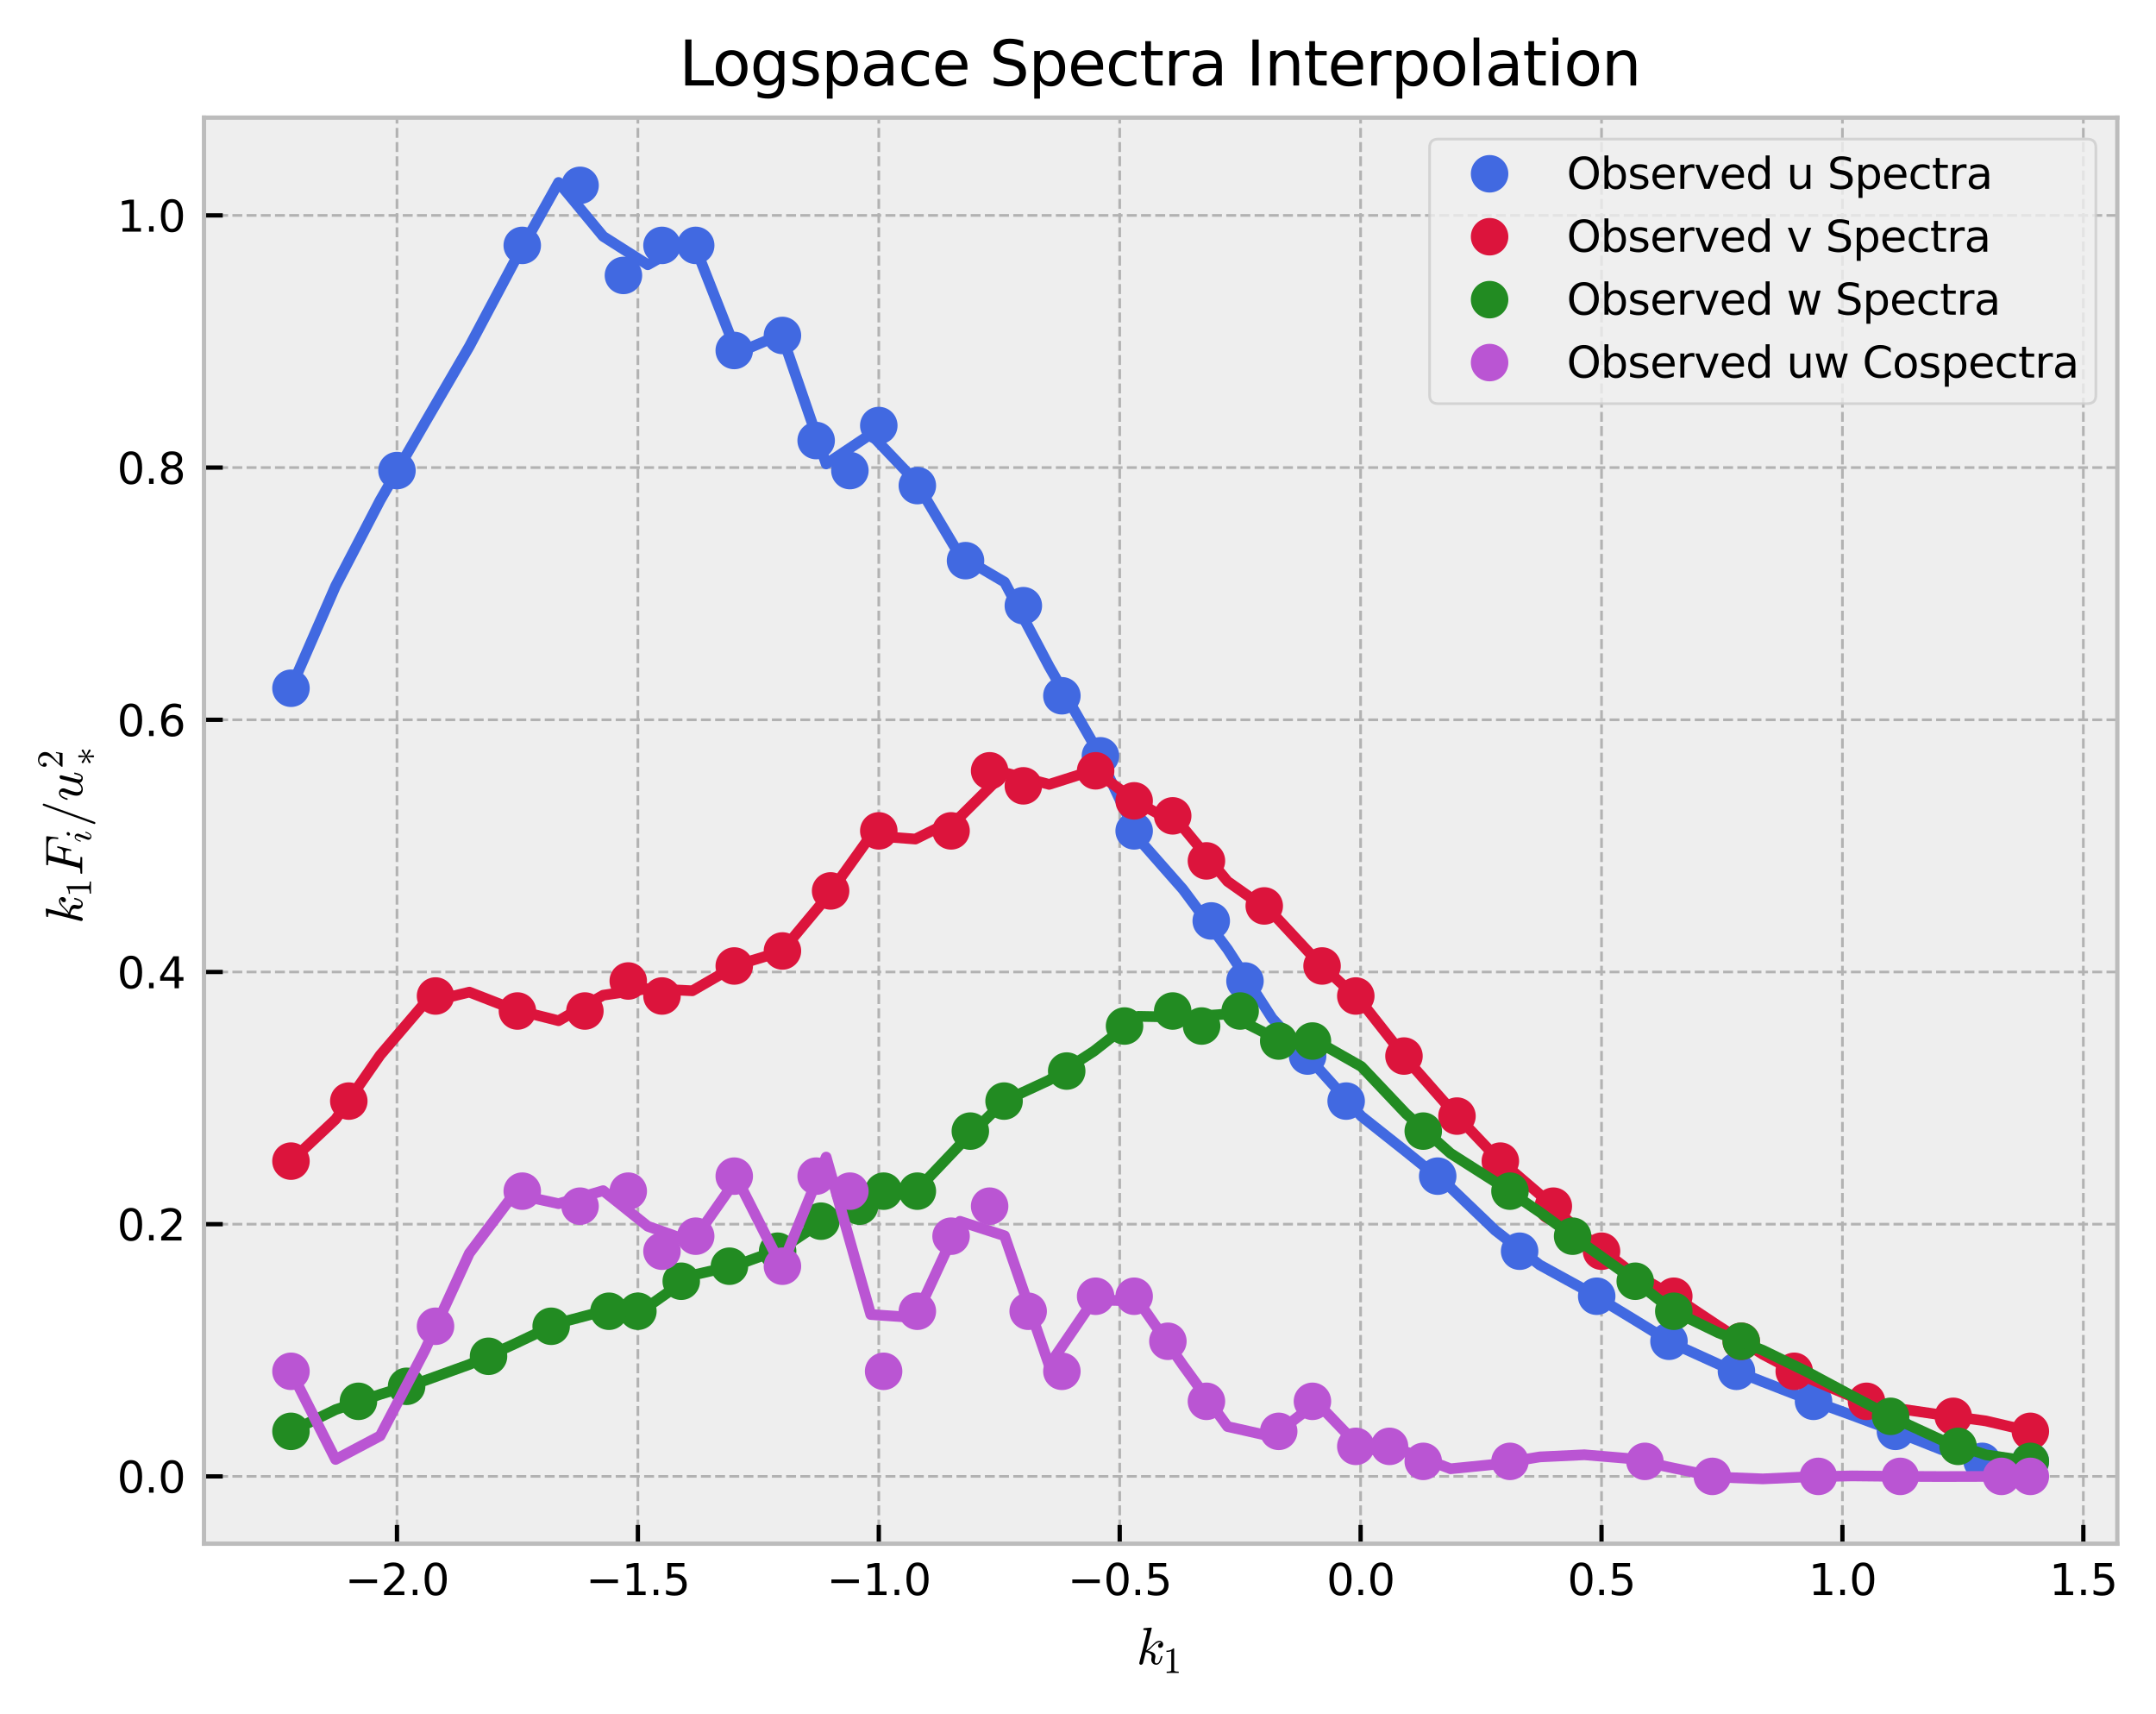 <?xml version="1.0" encoding="utf-8" standalone="no"?>
<!DOCTYPE svg PUBLIC "-//W3C//DTD SVG 1.1//EN"
  "http://www.w3.org/Graphics/SVG/1.1/DTD/svg11.dtd">
<svg xmlns:xlink="http://www.w3.org/1999/xlink" width="402.42pt" height="319.799pt" viewBox="0 0 402.42 319.799" xmlns="http://www.w3.org/2000/svg" version="1.1">
 <defs>
  <style type="text/css">*{stroke-linejoin: round; stroke-linecap: butt}</style>
 </defs>
 <g id="figure_1">
  <g id="patch_1">
   <path d="M 0 319.799 
L 402.42 319.799 
L 402.42 0 
L 0 0 
z
" style="fill: #ffffff"/>
  </g>
  <g id="axes_1">
   <g id="patch_2">
    <path d="M 38.078 288.065 
L 395.199 288.065 
L 395.199 21.953 
L 38.078 21.953 
z
" style="fill: #eeeeee"/>
   </g>
   <g id="matplotlib.axis_1">
    <g id="xtick_1">
     <g id="line2d_1">
      <path d="M 74.096 288.065 
L 74.096 21.953 
" clip-path="url(#pfeafda64ed)" style="fill: none; stroke-dasharray: 1.85,0.8; stroke-dashoffset: 0; stroke: #b2b2b2; stroke-width: 0.5"/>
     </g>
     <g id="line2d_2">
      <defs>
       <path id="m5d3fc6449f" d="M 0 0 
L 0 -3.5 
" style="stroke: #000000; stroke-width: 0.8"/>
      </defs>
      <g>
       <use xlink:href="#m5d3fc6449f" x="74.096" y="288.065" style="stroke: #000000; stroke-width: 0.8"/>
      </g>
     </g>
     <g id="text_1">
      <!-- −2.0 -->
      <g transform="translate(64.383 297.644) scale(0.08 -0.08)">
       <defs>
        <path id="DejaVuSans-2212" d="M 678 2272 
L 4684 2272 
L 4684 1741 
L 678 1741 
L 678 2272 
z
" transform="scale(0.016)"/>
        <path id="DejaVuSans-32" d="M 1228 531 
L 3431 531 
L 3431 0 
L 469 0 
L 469 531 
Q 828 903 1448 1529 
Q 2069 2156 2228 2338 
Q 2531 2678 2651 2914 
Q 2772 3150 2772 3378 
Q 2772 3750 2511 3984 
Q 2250 4219 1831 4219 
Q 1534 4219 1204 4116 
Q 875 4013 500 3803 
L 500 4441 
Q 881 4594 1212 4672 
Q 1544 4750 1819 4750 
Q 2544 4750 2975 4387 
Q 3406 4025 3406 3419 
Q 3406 3131 3298 2873 
Q 3191 2616 2906 2266 
Q 2828 2175 2409 1742 
Q 1991 1309 1228 531 
z
" transform="scale(0.016)"/>
        <path id="DejaVuSans-2e" d="M 684 794 
L 1344 794 
L 1344 0 
L 684 0 
L 684 794 
z
" transform="scale(0.016)"/>
        <path id="DejaVuSans-30" d="M 2034 4250 
Q 1547 4250 1301 3770 
Q 1056 3291 1056 2328 
Q 1056 1369 1301 889 
Q 1547 409 2034 409 
Q 2525 409 2770 889 
Q 3016 1369 3016 2328 
Q 3016 3291 2770 3770 
Q 2525 4250 2034 4250 
z
M 2034 4750 
Q 2819 4750 3233 4129 
Q 3647 3509 3647 2328 
Q 3647 1150 3233 529 
Q 2819 -91 2034 -91 
Q 1250 -91 836 529 
Q 422 1150 422 2328 
Q 422 3509 836 4129 
Q 1250 4750 2034 4750 
z
" transform="scale(0.016)"/>
       </defs>
       <use xlink:href="#DejaVuSans-2212"/>
       <use xlink:href="#DejaVuSans-32" x="83.789"/>
       <use xlink:href="#DejaVuSans-2e" x="147.412"/>
       <use xlink:href="#DejaVuSans-30" x="179.199"/>
      </g>
     </g>
    </g>
    <g id="xtick_2">
     <g id="line2d_3">
      <path d="M 119.062 288.065 
L 119.062 21.953 
" clip-path="url(#pfeafda64ed)" style="fill: none; stroke-dasharray: 1.85,0.8; stroke-dashoffset: 0; stroke: #b2b2b2; stroke-width: 0.5"/>
     </g>
     <g id="line2d_4">
      <g>
       <use xlink:href="#m5d3fc6449f" x="119.062" y="288.065" style="stroke: #000000; stroke-width: 0.8"/>
      </g>
     </g>
     <g id="text_2">
      <!-- −1.5 -->
      <g transform="translate(109.349 297.644) scale(0.08 -0.08)">
       <defs>
        <path id="DejaVuSans-31" d="M 794 531 
L 1825 531 
L 1825 4091 
L 703 3866 
L 703 4441 
L 1819 4666 
L 2450 4666 
L 2450 531 
L 3481 531 
L 3481 0 
L 794 0 
L 794 531 
z
" transform="scale(0.016)"/>
        <path id="DejaVuSans-35" d="M 691 4666 
L 3169 4666 
L 3169 4134 
L 1269 4134 
L 1269 2991 
Q 1406 3038 1543 3061 
Q 1681 3084 1819 3084 
Q 2600 3084 3056 2656 
Q 3513 2228 3513 1497 
Q 3513 744 3044 326 
Q 2575 -91 1722 -91 
Q 1428 -91 1123 -41 
Q 819 9 494 109 
L 494 744 
Q 775 591 1075 516 
Q 1375 441 1709 441 
Q 2250 441 2565 725 
Q 2881 1009 2881 1497 
Q 2881 1984 2565 2268 
Q 2250 2553 1709 2553 
Q 1456 2553 1204 2497 
Q 953 2441 691 2322 
L 691 4666 
z
" transform="scale(0.016)"/>
       </defs>
       <use xlink:href="#DejaVuSans-2212"/>
       <use xlink:href="#DejaVuSans-31" x="83.789"/>
       <use xlink:href="#DejaVuSans-2e" x="147.412"/>
       <use xlink:href="#DejaVuSans-35" x="179.199"/>
      </g>
     </g>
    </g>
    <g id="xtick_3">
     <g id="line2d_5">
      <path d="M 164.028 288.065 
L 164.028 21.953 
" clip-path="url(#pfeafda64ed)" style="fill: none; stroke-dasharray: 1.85,0.8; stroke-dashoffset: 0; stroke: #b2b2b2; stroke-width: 0.5"/>
     </g>
     <g id="line2d_6">
      <g>
       <use xlink:href="#m5d3fc6449f" x="164.028" y="288.065" style="stroke: #000000; stroke-width: 0.8"/>
      </g>
     </g>
     <g id="text_3">
      <!-- −1.0 -->
      <g transform="translate(154.315 297.644) scale(0.08 -0.08)">
       <use xlink:href="#DejaVuSans-2212"/>
       <use xlink:href="#DejaVuSans-31" x="83.789"/>
       <use xlink:href="#DejaVuSans-2e" x="147.412"/>
       <use xlink:href="#DejaVuSans-30" x="179.199"/>
      </g>
     </g>
    </g>
    <g id="xtick_4">
     <g id="line2d_7">
      <path d="M 208.994 288.065 
L 208.994 21.953 
" clip-path="url(#pfeafda64ed)" style="fill: none; stroke-dasharray: 1.85,0.8; stroke-dashoffset: 0; stroke: #b2b2b2; stroke-width: 0.5"/>
     </g>
     <g id="line2d_8">
      <g>
       <use xlink:href="#m5d3fc6449f" x="208.994" y="288.065" style="stroke: #000000; stroke-width: 0.8"/>
      </g>
     </g>
     <g id="text_4">
      <!-- −0.5 -->
      <g transform="translate(199.281 297.644) scale(0.08 -0.08)">
       <use xlink:href="#DejaVuSans-2212"/>
       <use xlink:href="#DejaVuSans-30" x="83.789"/>
       <use xlink:href="#DejaVuSans-2e" x="147.412"/>
       <use xlink:href="#DejaVuSans-35" x="179.199"/>
      </g>
     </g>
    </g>
    <g id="xtick_5">
     <g id="line2d_9">
      <path d="M 253.96 288.065 
L 253.96 21.953 
" clip-path="url(#pfeafda64ed)" style="fill: none; stroke-dasharray: 1.85,0.8; stroke-dashoffset: 0; stroke: #b2b2b2; stroke-width: 0.5"/>
     </g>
     <g id="line2d_10">
      <g>
       <use xlink:href="#m5d3fc6449f" x="253.96" y="288.065" style="stroke: #000000; stroke-width: 0.8"/>
      </g>
     </g>
     <g id="text_5">
      <!-- 0.0 -->
      <g transform="translate(247.599 297.644) scale(0.08 -0.08)">
       <use xlink:href="#DejaVuSans-30"/>
       <use xlink:href="#DejaVuSans-2e" x="63.623"/>
       <use xlink:href="#DejaVuSans-30" x="95.41"/>
      </g>
     </g>
    </g>
    <g id="xtick_6">
     <g id="line2d_11">
      <path d="M 298.926 288.065 
L 298.926 21.953 
" clip-path="url(#pfeafda64ed)" style="fill: none; stroke-dasharray: 1.85,0.8; stroke-dashoffset: 0; stroke: #b2b2b2; stroke-width: 0.5"/>
     </g>
     <g id="line2d_12">
      <g>
       <use xlink:href="#m5d3fc6449f" x="298.926" y="288.065" style="stroke: #000000; stroke-width: 0.8"/>
      </g>
     </g>
     <g id="text_6">
      <!-- 0.5 -->
      <g transform="translate(292.565 297.644) scale(0.08 -0.08)">
       <use xlink:href="#DejaVuSans-30"/>
       <use xlink:href="#DejaVuSans-2e" x="63.623"/>
       <use xlink:href="#DejaVuSans-35" x="95.41"/>
      </g>
     </g>
    </g>
    <g id="xtick_7">
     <g id="line2d_13">
      <path d="M 343.892 288.065 
L 343.892 21.953 
" clip-path="url(#pfeafda64ed)" style="fill: none; stroke-dasharray: 1.85,0.8; stroke-dashoffset: 0; stroke: #b2b2b2; stroke-width: 0.5"/>
     </g>
     <g id="line2d_14">
      <g>
       <use xlink:href="#m5d3fc6449f" x="343.892" y="288.065" style="stroke: #000000; stroke-width: 0.8"/>
      </g>
     </g>
     <g id="text_7">
      <!-- 1.0 -->
      <g transform="translate(337.531 297.644) scale(0.08 -0.08)">
       <use xlink:href="#DejaVuSans-31"/>
       <use xlink:href="#DejaVuSans-2e" x="63.623"/>
       <use xlink:href="#DejaVuSans-30" x="95.41"/>
      </g>
     </g>
    </g>
    <g id="xtick_8">
     <g id="line2d_15">
      <path d="M 388.858 288.065 
L 388.858 21.953 
" clip-path="url(#pfeafda64ed)" style="fill: none; stroke-dasharray: 1.85,0.8; stroke-dashoffset: 0; stroke: #b2b2b2; stroke-width: 0.5"/>
     </g>
     <g id="line2d_16">
      <g>
       <use xlink:href="#m5d3fc6449f" x="388.858" y="288.065" style="stroke: #000000; stroke-width: 0.8"/>
      </g>
     </g>
     <g id="text_8">
      <!-- 1.5 -->
      <g transform="translate(382.497 297.644) scale(0.08 -0.08)">
       <use xlink:href="#DejaVuSans-31"/>
       <use xlink:href="#DejaVuSans-2e" x="63.623"/>
       <use xlink:href="#DejaVuSans-35" x="95.41"/>
      </g>
     </g>
    </g>
    <g id="text_9">
     <!-- $k_1$ -->
     <g transform="translate(212.126 310.602) scale(0.096 -0.096)">
      <defs>
       <path id="Cmmi10-6b" d="M 341 116 
Q 341 153 347 172 
L 1275 3872 
Q 1300 3981 1306 4044 
Q 1306 4147 891 4147 
Q 825 4147 825 4231 
Q 828 4247 839 4287 
Q 850 4328 867 4350 
Q 884 4372 916 4372 
L 1778 4441 
L 1797 4441 
Q 1797 4434 1819 4423 
Q 1841 4413 1844 4409 
Q 1856 4378 1856 4359 
L 1184 1684 
Q 1416 1781 1767 2145 
Q 2119 2509 2317 2668 
Q 2516 2828 2816 2828 
Q 2994 2828 3119 2706 
Q 3244 2584 3244 2406 
Q 3244 2294 3197 2198 
Q 3150 2103 3065 2043 
Q 2981 1984 2869 1984 
Q 2766 1984 2695 2048 
Q 2625 2113 2625 2216 
Q 2625 2369 2733 2473 
Q 2841 2578 2994 2578 
Q 2931 2663 2803 2663 
Q 2613 2663 2436 2553 
Q 2259 2444 2054 2239 
Q 1850 2034 1681 1864 
Q 1513 1694 1369 1606 
Q 1747 1563 2025 1408 
Q 2303 1253 2303 934 
Q 2303 869 2278 769 
Q 2222 528 2222 384 
Q 2222 97 2419 97 
Q 2650 97 2770 350 
Q 2891 603 2969 941 
Q 2981 978 3022 978 
L 3097 978 
Q 3122 978 3139 962 
Q 3156 947 3156 922 
Q 3156 916 3150 903 
Q 2909 -72 2406 -72 
Q 2225 -72 2086 12 
Q 1947 97 1872 242 
Q 1797 388 1797 569 
Q 1797 672 1825 781 
Q 1844 856 1844 922 
Q 1844 1169 1625 1297 
Q 1406 1425 1125 1453 
L 800 147 
Q 775 50 703 -11 
Q 631 -72 538 -72 
Q 456 -72 398 -17 
Q 341 38 341 116 
z
" transform="scale(0.016)"/>
       <path id="Cmr10-31" d="M 594 0 
L 594 225 
Q 1394 225 1394 428 
L 1394 3788 
Q 1063 3628 556 3628 
L 556 3853 
Q 1341 3853 1741 4263 
L 1831 4263 
Q 1853 4263 1873 4245 
Q 1894 4228 1894 4206 
L 1894 428 
Q 1894 225 2694 225 
L 2694 0 
L 594 0 
z
" transform="scale(0.016)"/>
      </defs>
      <use xlink:href="#Cmmi10-6b" transform="translate(0 0.609)"/>
      <use xlink:href="#Cmr10-31" transform="translate(52.002 -16.397) scale(0.7)"/>
     </g>
    </g>
   </g>
   <g id="matplotlib.axis_2">
    <g id="ytick_1">
     <g id="line2d_17">
      <path d="M 38.078 275.503 
L 395.199 275.503 
" clip-path="url(#pfeafda64ed)" style="fill: none; stroke-dasharray: 1.85,0.8; stroke-dashoffset: 0; stroke: #b2b2b2; stroke-width: 0.5"/>
     </g>
     <g id="line2d_18">
      <defs>
       <path id="me7b95cd64d" d="M 0 0 
L 3.5 0 
" style="stroke: #000000; stroke-width: 0.8"/>
      </defs>
      <g>
       <use xlink:href="#me7b95cd64d" x="38.078" y="275.503" style="stroke: #000000; stroke-width: 0.8"/>
      </g>
     </g>
     <g id="text_10">
      <!-- 0.0 -->
      <g transform="translate(21.856 278.542) scale(0.08 -0.08)">
       <use xlink:href="#DejaVuSans-30"/>
       <use xlink:href="#DejaVuSans-2e" x="63.623"/>
       <use xlink:href="#DejaVuSans-30" x="95.41"/>
      </g>
     </g>
    </g>
    <g id="ytick_2">
     <g id="line2d_19">
      <path d="M 38.078 228.441 
L 395.199 228.441 
" clip-path="url(#pfeafda64ed)" style="fill: none; stroke-dasharray: 1.85,0.8; stroke-dashoffset: 0; stroke: #b2b2b2; stroke-width: 0.5"/>
     </g>
     <g id="line2d_20">
      <g>
       <use xlink:href="#me7b95cd64d" x="38.078" y="228.441" style="stroke: #000000; stroke-width: 0.8"/>
      </g>
     </g>
     <g id="text_11">
      <!-- 0.2 -->
      <g transform="translate(21.856 231.48) scale(0.08 -0.08)">
       <use xlink:href="#DejaVuSans-30"/>
       <use xlink:href="#DejaVuSans-2e" x="63.623"/>
       <use xlink:href="#DejaVuSans-32" x="95.41"/>
      </g>
     </g>
    </g>
    <g id="ytick_3">
     <g id="line2d_21">
      <path d="M 38.078 181.378 
L 395.199 181.378 
" clip-path="url(#pfeafda64ed)" style="fill: none; stroke-dasharray: 1.85,0.8; stroke-dashoffset: 0; stroke: #b2b2b2; stroke-width: 0.5"/>
     </g>
     <g id="line2d_22">
      <g>
       <use xlink:href="#me7b95cd64d" x="38.078" y="181.378" style="stroke: #000000; stroke-width: 0.8"/>
      </g>
     </g>
     <g id="text_12">
      <!-- 0.4 -->
      <g transform="translate(21.856 184.417) scale(0.08 -0.08)">
       <defs>
        <path id="DejaVuSans-34" d="M 2419 4116 
L 825 1625 
L 2419 1625 
L 2419 4116 
z
M 2253 4666 
L 3047 4666 
L 3047 1625 
L 3713 1625 
L 3713 1100 
L 3047 1100 
L 3047 0 
L 2419 0 
L 2419 1100 
L 313 1100 
L 313 1709 
L 2253 4666 
z
" transform="scale(0.016)"/>
       </defs>
       <use xlink:href="#DejaVuSans-30"/>
       <use xlink:href="#DejaVuSans-2e" x="63.623"/>
       <use xlink:href="#DejaVuSans-34" x="95.41"/>
      </g>
     </g>
    </g>
    <g id="ytick_4">
     <g id="line2d_23">
      <path d="M 38.078 134.316 
L 395.199 134.316 
" clip-path="url(#pfeafda64ed)" style="fill: none; stroke-dasharray: 1.85,0.8; stroke-dashoffset: 0; stroke: #b2b2b2; stroke-width: 0.5"/>
     </g>
     <g id="line2d_24">
      <g>
       <use xlink:href="#me7b95cd64d" x="38.078" y="134.316" style="stroke: #000000; stroke-width: 0.8"/>
      </g>
     </g>
     <g id="text_13">
      <!-- 0.6 -->
      <g transform="translate(21.856 137.355) scale(0.08 -0.08)">
       <defs>
        <path id="DejaVuSans-36" d="M 2113 2584 
Q 1688 2584 1439 2293 
Q 1191 2003 1191 1497 
Q 1191 994 1439 701 
Q 1688 409 2113 409 
Q 2538 409 2786 701 
Q 3034 994 3034 1497 
Q 3034 2003 2786 2293 
Q 2538 2584 2113 2584 
z
M 3366 4563 
L 3366 3988 
Q 3128 4100 2886 4159 
Q 2644 4219 2406 4219 
Q 1781 4219 1451 3797 
Q 1122 3375 1075 2522 
Q 1259 2794 1537 2939 
Q 1816 3084 2150 3084 
Q 2853 3084 3261 2657 
Q 3669 2231 3669 1497 
Q 3669 778 3244 343 
Q 2819 -91 2113 -91 
Q 1303 -91 875 529 
Q 447 1150 447 2328 
Q 447 3434 972 4092 
Q 1497 4750 2381 4750 
Q 2619 4750 2861 4703 
Q 3103 4656 3366 4563 
z
" transform="scale(0.016)"/>
       </defs>
       <use xlink:href="#DejaVuSans-30"/>
       <use xlink:href="#DejaVuSans-2e" x="63.623"/>
       <use xlink:href="#DejaVuSans-36" x="95.41"/>
      </g>
     </g>
    </g>
    <g id="ytick_5">
     <g id="line2d_25">
      <path d="M 38.078 87.253 
L 395.199 87.253 
" clip-path="url(#pfeafda64ed)" style="fill: none; stroke-dasharray: 1.85,0.8; stroke-dashoffset: 0; stroke: #b2b2b2; stroke-width: 0.5"/>
     </g>
     <g id="line2d_26">
      <g>
       <use xlink:href="#me7b95cd64d" x="38.078" y="87.253" style="stroke: #000000; stroke-width: 0.8"/>
      </g>
     </g>
     <g id="text_14">
      <!-- 0.8 -->
      <g transform="translate(21.856 90.293) scale(0.08 -0.08)">
       <defs>
        <path id="DejaVuSans-38" d="M 2034 2216 
Q 1584 2216 1326 1975 
Q 1069 1734 1069 1313 
Q 1069 891 1326 650 
Q 1584 409 2034 409 
Q 2484 409 2743 651 
Q 3003 894 3003 1313 
Q 3003 1734 2745 1975 
Q 2488 2216 2034 2216 
z
M 1403 2484 
Q 997 2584 770 2862 
Q 544 3141 544 3541 
Q 544 4100 942 4425 
Q 1341 4750 2034 4750 
Q 2731 4750 3128 4425 
Q 3525 4100 3525 3541 
Q 3525 3141 3298 2862 
Q 3072 2584 2669 2484 
Q 3125 2378 3379 2068 
Q 3634 1759 3634 1313 
Q 3634 634 3220 271 
Q 2806 -91 2034 -91 
Q 1263 -91 848 271 
Q 434 634 434 1313 
Q 434 1759 690 2068 
Q 947 2378 1403 2484 
z
M 1172 3481 
Q 1172 3119 1398 2916 
Q 1625 2713 2034 2713 
Q 2441 2713 2670 2916 
Q 2900 3119 2900 3481 
Q 2900 3844 2670 4047 
Q 2441 4250 2034 4250 
Q 1625 4250 1398 4047 
Q 1172 3844 1172 3481 
z
" transform="scale(0.016)"/>
       </defs>
       <use xlink:href="#DejaVuSans-30"/>
       <use xlink:href="#DejaVuSans-2e" x="63.623"/>
       <use xlink:href="#DejaVuSans-38" x="95.41"/>
      </g>
     </g>
    </g>
    <g id="ytick_6">
     <g id="line2d_27">
      <path d="M 38.078 40.191 
L 395.199 40.191 
" clip-path="url(#pfeafda64ed)" style="fill: none; stroke-dasharray: 1.85,0.8; stroke-dashoffset: 0; stroke: #b2b2b2; stroke-width: 0.5"/>
     </g>
     <g id="line2d_28">
      <g>
       <use xlink:href="#me7b95cd64d" x="38.078" y="40.191" style="stroke: #000000; stroke-width: 0.8"/>
      </g>
     </g>
     <g id="text_15">
      <!-- 1.0 -->
      <g transform="translate(21.856 43.23) scale(0.08 -0.08)">
       <use xlink:href="#DejaVuSans-31"/>
       <use xlink:href="#DejaVuSans-2e" x="63.623"/>
       <use xlink:href="#DejaVuSans-30" x="95.41"/>
      </g>
     </g>
    </g>
    <g id="text_16">
     <!-- $k_1 F_i /u_*^2$ -->
     <g transform="translate(15.36 172.385) rotate(-90) scale(0.096 -0.096)">
      <defs>
       <path id="Cmmi10-46" d="M 300 0 
Q 238 0 238 84 
Q 241 100 250 139 
Q 259 178 276 201 
Q 294 225 319 225 
Q 709 225 863 269 
Q 947 297 984 441 
L 1863 3956 
Q 1875 4019 1875 4044 
Q 1875 4113 1797 4122 
Q 1678 4147 1338 4147 
Q 1275 4147 1275 4231 
Q 1278 4247 1287 4286 
Q 1297 4325 1314 4348 
Q 1331 4372 1356 4372 
L 4738 4372 
Q 4800 4372 4800 4288 
L 4647 2963 
Q 4647 2944 4625 2925 
Q 4603 2906 4581 2906 
L 4525 2906 
Q 4459 2906 4459 2988 
Q 4500 3278 4500 3463 
Q 4500 3781 4362 3931 
Q 4225 4081 4015 4114 
Q 3806 4147 3438 4147 
L 2753 4147 
Q 2578 4147 2522 4117 
Q 2466 4088 2419 3928 
L 2009 2297 
L 2491 2297 
Q 2728 2297 2875 2322 
Q 3022 2347 3119 2419 
Q 3216 2491 3280 2627 
Q 3344 2763 3397 2988 
Q 3416 3047 3463 3047 
L 3519 3047 
Q 3584 3047 3584 2963 
L 3194 1381 
Q 3166 1325 3128 1325 
L 3072 1325 
Q 3009 1325 3009 1409 
Q 3025 1475 3034 1519 
Q 3044 1563 3058 1645 
Q 3072 1728 3072 1791 
Q 3072 1975 2909 2025 
Q 2747 2075 2484 2075 
L 1959 2075 
L 1544 416 
Q 1528 353 1528 353 
Q 1528 278 1575 269 
Q 1741 225 2228 225 
Q 2291 225 2291 141 
Q 2269 50 2256 25 
Q 2244 0 2181 0 
L 300 0 
z
" transform="scale(0.016)"/>
       <path id="Cmmi10-69" d="M 500 459 
Q 500 578 550 709 
L 1069 2088 
Q 1153 2322 1153 2472 
Q 1153 2663 1013 2663 
Q 759 2663 595 2402 
Q 431 2141 353 1819 
Q 341 1778 300 1778 
L 225 1778 
Q 172 1778 172 1838 
L 172 1856 
Q 275 2238 487 2533 
Q 700 2828 1025 2828 
Q 1253 2828 1411 2678 
Q 1569 2528 1569 2297 
Q 1569 2178 1516 2047 
L 997 672 
Q 909 459 909 288 
Q 909 97 1056 97 
Q 1306 97 1473 364 
Q 1641 631 1709 941 
Q 1722 978 1759 978 
L 1838 978 
Q 1863 978 1878 961 
Q 1894 944 1894 922 
Q 1894 916 1888 903 
Q 1800 541 1583 234 
Q 1366 -72 1044 -72 
Q 819 -72 659 83 
Q 500 238 500 459 
z
M 1222 3878 
Q 1222 4013 1334 4122 
Q 1447 4231 1581 4231 
Q 1691 4231 1761 4164 
Q 1831 4097 1831 3994 
Q 1831 3850 1717 3742 
Q 1603 3634 1466 3634 
Q 1363 3634 1292 3704 
Q 1222 3775 1222 3878 
z
" transform="scale(0.016)"/>
       <path id="Cmmi10-3d" d="M 359 -1472 
Q 359 -1453 366 -1447 
L 2591 4722 
Q 2603 4759 2634 4779 
Q 2666 4800 2706 4800 
Q 2763 4800 2798 4765 
Q 2834 4731 2834 4672 
L 2834 4647 
L 609 -1522 
Q 572 -1600 488 -1600 
Q 434 -1600 396 -1562 
Q 359 -1525 359 -1472 
z
" transform="scale(0.016)"/>
       <path id="Cmmi10-75" d="M 678 697 
Q 678 906 734 1126 
Q 791 1347 892 1617 
Q 994 1888 1069 2088 
Q 1153 2322 1153 2472 
Q 1153 2663 1013 2663 
Q 759 2663 595 2402 
Q 431 2141 353 1819 
Q 341 1778 300 1778 
L 225 1778 
Q 172 1778 172 1838 
L 172 1856 
Q 275 2238 487 2533 
Q 700 2828 1025 2828 
Q 1253 2828 1411 2678 
Q 1569 2528 1569 2297 
Q 1569 2178 1516 2047 
Q 1488 1969 1388 1706 
Q 1288 1444 1234 1272 
Q 1181 1100 1147 934 
Q 1113 769 1113 603 
Q 1113 391 1203 244 
Q 1294 97 1497 97 
Q 1906 97 2216 603 
Q 2222 628 2226 651 
Q 2231 675 2234 697 
L 2694 2553 
Q 2716 2638 2794 2698 
Q 2872 2759 2963 2759 
Q 3041 2759 3098 2709 
Q 3156 2659 3156 2578 
Q 3156 2541 3150 2528 
L 2688 684 
Q 2644 494 2644 372 
Q 2644 97 2828 97 
Q 3034 97 3136 351 
Q 3238 606 3309 941 
Q 3322 978 3359 978 
L 3438 978 
Q 3463 978 3478 956 
Q 3494 934 3494 916 
Q 3425 641 3361 444 
Q 3297 247 3159 87 
Q 3022 -72 2816 -72 
Q 2613 -72 2452 39 
Q 2291 150 2234 341 
Q 2088 153 1894 40 
Q 1700 -72 1484 -72 
Q 1116 -72 897 129 
Q 678 331 678 697 
z
" transform="scale(0.016)"/>
       <path id="Cmr10-32" d="M 319 0 
L 319 172 
Q 319 188 331 206 
L 1325 1306 
Q 1550 1550 1690 1715 
Q 1831 1881 1968 2097 
Q 2106 2313 2186 2536 
Q 2266 2759 2266 3009 
Q 2266 3272 2169 3511 
Q 2072 3750 1880 3894 
Q 1688 4038 1416 4038 
Q 1138 4038 916 3870 
Q 694 3703 603 3438 
Q 628 3444 672 3444 
Q 816 3444 917 3347 
Q 1019 3250 1019 3097 
Q 1019 2950 917 2848 
Q 816 2747 672 2747 
Q 522 2747 420 2851 
Q 319 2956 319 3097 
Q 319 3338 409 3548 
Q 500 3759 670 3923 
Q 841 4088 1055 4175 
Q 1269 4263 1509 4263 
Q 1875 4263 2190 4108 
Q 2506 3953 2690 3670 
Q 2875 3388 2875 3009 
Q 2875 2731 2753 2481 
Q 2631 2231 2440 2026 
Q 2250 1822 1953 1562 
Q 1656 1303 1563 1216 
L 838 519 
L 1453 519 
Q 1906 519 2211 526 
Q 2516 534 2534 550 
Q 2609 631 2688 1141 
L 2875 1141 
L 2694 0 
L 319 0 
z
" transform="scale(0.016)"/>
       <path id="Cmsy10-a4" d="M 603 813 
Q 531 813 473 873 
Q 416 934 416 1006 
Q 416 1116 506 1159 
L 1428 1600 
L 506 2034 
Q 416 2072 416 2188 
Q 416 2259 473 2320 
Q 531 2381 603 2381 
Q 650 2381 691 2350 
L 1509 1753 
L 1416 2797 
Q 1416 2875 1469 2925 
Q 1522 2975 1600 2975 
Q 1675 2975 1726 2928 
Q 1778 2881 1778 2809 
L 1778 2797 
L 1684 1753 
L 2503 2350 
Q 2544 2381 2591 2381 
Q 2669 2381 2723 2320 
Q 2778 2259 2778 2188 
Q 2778 2072 2688 2034 
L 1766 1600 
L 2688 1159 
Q 2778 1116 2778 1006 
Q 2778 934 2723 873 
Q 2669 813 2591 813 
Q 2544 813 2503 844 
L 1684 1441 
L 1778 403 
L 1778 384 
Q 1778 313 1723 266 
Q 1669 219 1600 219 
Q 1525 219 1470 270 
Q 1416 322 1416 397 
L 1509 1441 
L 691 844 
Q 650 813 603 813 
z
" transform="scale(0.016)"/>
      </defs>
      <use xlink:href="#Cmmi10-6b" transform="translate(0 0.109)"/>
      <use xlink:href="#Cmr10-31" transform="translate(52.002 -16.897) scale(0.7)"/>
      <use xlink:href="#Cmmi10-46" transform="translate(93.379 0.109)"/>
      <use xlink:href="#Cmmi10-69" transform="translate(157.686 -16.897) scale(0.7)"/>
      <use xlink:href="#Cmmi10-3d" transform="translate(188.16 0.109)"/>
      <use xlink:href="#Cmmi10-75" transform="translate(238.16 0.109)"/>
      <use xlink:href="#Cmr10-32" transform="translate(301.641 38.373) scale(0.7)"/>
      <use xlink:href="#Cmsy10-a4" transform="translate(307.629 -25.4) scale(0.7)"/>
     </g>
    </g>
   </g>
   <g id="line2d_29">
    <defs>
     <path id="m89873bfb94" d="M 0 3 
C 0.796 3 1.559 2.684 2.121 2.121 
C 2.684 1.559 3 0.796 3 0 
C 3 -0.796 2.684 -1.559 2.121 -2.121 
C 1.559 -2.684 0.796 -3 0 -3 
C -0.796 -3 -1.559 -2.684 -2.121 -2.121 
C -2.684 -1.559 -3 -0.796 -3 0 
C -3 0.796 -2.684 1.559 -2.121 2.121 
C -1.559 2.684 -0.796 3 0 3 
z
" style="stroke: #4169e1"/>
    </defs>
    <g clip-path="url(#pfeafda64ed)">
     <use xlink:href="#m89873bfb94" x="54.311" y="128.433" style="fill: #4169e1; stroke: #4169e1"/>
     <use xlink:href="#m89873bfb94" x="74.096" y="87.813" style="fill: #4169e1; stroke: #4169e1"/>
     <use xlink:href="#m89873bfb94" x="97.479" y="45.793" style="fill: #4169e1; stroke: #4169e1"/>
     <use xlink:href="#m89873bfb94" x="108.27" y="34.588" style="fill: #4169e1; stroke: #4169e1"/>
     <use xlink:href="#m89873bfb94" x="116.364" y="51.396" style="fill: #4169e1; stroke: #4169e1"/>
     <use xlink:href="#m89873bfb94" x="123.559" y="45.793" style="fill: #4169e1; stroke: #4169e1"/>
     <use xlink:href="#m89873bfb94" x="129.854" y="45.793" style="fill: #4169e1; stroke: #4169e1"/>
     <use xlink:href="#m89873bfb94" x="137.049" y="65.403" style="fill: #4169e1; stroke: #4169e1"/>
     <use xlink:href="#m89873bfb94" x="146.042" y="62.601" style="fill: #4169e1; stroke: #4169e1"/>
     <use xlink:href="#m89873bfb94" x="152.337" y="82.211" style="fill: #4169e1; stroke: #4169e1"/>
     <use xlink:href="#m89873bfb94" x="158.632" y="87.813" style="fill: #4169e1; stroke: #4169e1"/>
     <use xlink:href="#m89873bfb94" x="164.028" y="79.409" style="fill: #4169e1; stroke: #4169e1"/>
     <use xlink:href="#m89873bfb94" x="171.223" y="90.615" style="fill: #4169e1; stroke: #4169e1"/>
     <use xlink:href="#m89873bfb94" x="180.216" y="104.621" style="fill: #4169e1; stroke: #4169e1"/>
     <use xlink:href="#m89873bfb94" x="191.008" y="113.025" style="fill: #4169e1; stroke: #4169e1"/>
     <use xlink:href="#m89873bfb94" x="198.202" y="129.833" style="fill: #4169e1; stroke: #4169e1"/>
     <use xlink:href="#m89873bfb94" x="205.397" y="141.039" style="fill: #4169e1; stroke: #4169e1"/>
     <use xlink:href="#m89873bfb94" x="211.692" y="155.046" style="fill: #4169e1; stroke: #4169e1"/>
     <use xlink:href="#m89873bfb94" x="226.081" y="171.854" style="fill: #4169e1; stroke: #4169e1"/>
     <use xlink:href="#m89873bfb94" x="232.377" y="183.059" style="fill: #4169e1; stroke: #4169e1"/>
     <use xlink:href="#m89873bfb94" x="244.068" y="197.066" style="fill: #4169e1; stroke: #4169e1"/>
     <use xlink:href="#m89873bfb94" x="251.262" y="205.47" style="fill: #4169e1; stroke: #4169e1"/>
     <use xlink:href="#m89873bfb94" x="268.349" y="219.476" style="fill: #4169e1; stroke: #4169e1"/>
     <use xlink:href="#m89873bfb94" x="283.638" y="233.483" style="fill: #4169e1; stroke: #4169e1"/>
     <use xlink:href="#m89873bfb94" x="298.027" y="241.887" style="fill: #4169e1; stroke: #4169e1"/>
     <use xlink:href="#m89873bfb94" x="311.517" y="250.291" style="fill: #4169e1; stroke: #4169e1"/>
     <use xlink:href="#m89873bfb94" x="324.107" y="255.894" style="fill: #4169e1; stroke: #4169e1"/>
     <use xlink:href="#m89873bfb94" x="338.496" y="261.496" style="fill: #4169e1; stroke: #4169e1"/>
     <use xlink:href="#m89873bfb94" x="353.785" y="267.099" style="fill: #4169e1; stroke: #4169e1"/>
     <use xlink:href="#m89873bfb94" x="369.973" y="272.702" style="fill: #4169e1; stroke: #4169e1"/>
     <use xlink:href="#m89873bfb94" x="378.966" y="272.702" style="fill: #4169e1; stroke: #4169e1"/>
    </g>
   </g>
   <g id="line2d_30">
    <path d="M 54.311 128.433 
L 62.636 109.353 
L 70.96 93.349 
L 79.285 78.939 
L 87.609 64.641 
L 95.934 48.971 
L 104.258 34.049 
L 112.583 44.109 
L 120.907 49.404 
L 129.232 44.727 
L 137.556 65.878 
L 145.88 62.382 
L 154.205 86.577 
L 162.529 81.018 
L 170.854 89.756 
L 179.178 103.728 
L 187.503 108.624 
L 195.827 124.375 
L 204.152 138.904 
L 212.476 156.511 
L 220.801 165.956 
L 229.125 177.125 
L 237.45 190.023 
L 245.774 199.034 
L 254.099 208.294 
L 262.423 214.89 
L 270.748 221.609 
L 279.072 229.582 
L 287.397 236.048 
L 295.721 240.604 
L 304.045 245.656 
L 312.37 250.755 
L 320.694 254.541 
L 329.019 257.838 
L 337.343 261.067 
L 345.668 264.082 
L 353.992 267.181 
L 362.317 270.485 
L 370.641 272.818 
L 378.966 272.702 
" clip-path="url(#pfeafda64ed)" style="fill: none; stroke: #4169e1; stroke-width: 2; stroke-linecap: square"/>
   </g>
   <g id="line2d_31">
    <defs>
     <path id="mab22bab11e" d="M 0 3 
C 0.796 3 1.559 2.684 2.121 2.121 
C 2.684 1.559 3 0.796 3 0 
C 3 -0.796 2.684 -1.559 2.121 -2.121 
C 1.559 -2.684 0.796 -3 0 -3 
C -0.796 -3 -1.559 -2.684 -2.121 -2.121 
C -2.684 -1.559 -3 -0.796 -3 0 
C -3 0.796 -2.684 1.559 -2.121 2.121 
C -1.559 2.684 -0.796 3 0 3 
z
" style="stroke: #dc143c"/>
    </defs>
    <g clip-path="url(#pfeafda64ed)">
     <use xlink:href="#mab22bab11e" x="54.311" y="216.675" style="fill: #dc143c; stroke: #dc143c"/>
     <use xlink:href="#mab22bab11e" x="65.103" y="205.47" style="fill: #dc143c; stroke: #dc143c"/>
     <use xlink:href="#mab22bab11e" x="81.291" y="185.86" style="fill: #dc143c; stroke: #dc143c"/>
     <use xlink:href="#mab22bab11e" x="96.579" y="188.662" style="fill: #dc143c; stroke: #dc143c"/>
     <use xlink:href="#mab22bab11e" x="109.17" y="188.662" style="fill: #dc143c; stroke: #dc143c"/>
     <use xlink:href="#mab22bab11e" x="117.264" y="183.059" style="fill: #dc143c; stroke: #dc143c"/>
     <use xlink:href="#mab22bab11e" x="123.559" y="185.86" style="fill: #dc143c; stroke: #dc143c"/>
     <use xlink:href="#mab22bab11e" x="137.049" y="180.258" style="fill: #dc143c; stroke: #dc143c"/>
     <use xlink:href="#mab22bab11e" x="146.042" y="177.456" style="fill: #dc143c; stroke: #dc143c"/>
     <use xlink:href="#mab22bab11e" x="155.035" y="166.251" style="fill: #dc143c; stroke: #dc143c"/>
     <use xlink:href="#mab22bab11e" x="164.028" y="155.046" style="fill: #dc143c; stroke: #dc143c"/>
     <use xlink:href="#mab22bab11e" x="177.518" y="155.046" style="fill: #dc143c; stroke: #dc143c"/>
     <use xlink:href="#mab22bab11e" x="184.713" y="143.84" style="fill: #dc143c; stroke: #dc143c"/>
     <use xlink:href="#mab22bab11e" x="191.008" y="146.642" style="fill: #dc143c; stroke: #dc143c"/>
     <use xlink:href="#mab22bab11e" x="204.498" y="143.84" style="fill: #dc143c; stroke: #dc143c"/>
     <use xlink:href="#mab22bab11e" x="211.692" y="149.443" style="fill: #dc143c; stroke: #dc143c"/>
     <use xlink:href="#mab22bab11e" x="218.887" y="152.244" style="fill: #dc143c; stroke: #dc143c"/>
     <use xlink:href="#mab22bab11e" x="225.182" y="160.648" style="fill: #dc143c; stroke: #dc143c"/>
     <use xlink:href="#mab22bab11e" x="235.974" y="169.052" style="fill: #dc143c; stroke: #dc143c"/>
     <use xlink:href="#mab22bab11e" x="246.766" y="180.258" style="fill: #dc143c; stroke: #dc143c"/>
     <use xlink:href="#mab22bab11e" x="253.061" y="185.86" style="fill: #dc143c; stroke: #dc143c"/>
     <use xlink:href="#mab22bab11e" x="262.054" y="197.066" style="fill: #dc143c; stroke: #dc143c"/>
     <use xlink:href="#mab22bab11e" x="271.947" y="208.271" style="fill: #dc143c; stroke: #dc143c"/>
     <use xlink:href="#mab22bab11e" x="280.041" y="216.675" style="fill: #dc143c; stroke: #dc143c"/>
     <use xlink:href="#mab22bab11e" x="289.933" y="225.079" style="fill: #dc143c; stroke: #dc143c"/>
     <use xlink:href="#mab22bab11e" x="298.926" y="233.483" style="fill: #dc143c; stroke: #dc143c"/>
     <use xlink:href="#mab22bab11e" x="312.416" y="241.887" style="fill: #dc143c; stroke: #dc143c"/>
     <use xlink:href="#mab22bab11e" x="325.007" y="250.291" style="fill: #dc143c; stroke: #dc143c"/>
     <use xlink:href="#mab22bab11e" x="334.899" y="255.894" style="fill: #dc143c; stroke: #dc143c"/>
     <use xlink:href="#mab22bab11e" x="348.389" y="261.496" style="fill: #dc143c; stroke: #dc143c"/>
     <use xlink:href="#mab22bab11e" x="364.577" y="264.298" style="fill: #dc143c; stroke: #dc143c"/>
     <use xlink:href="#mab22bab11e" x="378.966" y="267.099" style="fill: #dc143c; stroke: #dc143c"/>
    </g>
   </g>
   <g id="line2d_32">
    <path d="M 54.311 216.675 
L 62.636 208.874 
L 70.96 196.894 
L 79.285 187.155 
L 87.609 185.137 
L 95.934 188.377 
L 104.258 190.47 
L 112.583 185.712 
L 120.907 184.49 
L 129.232 184.884 
L 137.556 180.072 
L 145.88 177.562 
L 154.205 167.571 
L 162.529 155.942 
L 170.854 156.573 
L 179.178 152.449 
L 187.503 144.176 
L 195.827 146.37 
L 204.152 143.723 
L 212.476 149.819 
L 220.801 154.394 
L 229.125 164.474 
L 237.45 170.347 
L 245.774 179.283 
L 254.099 186.964 
L 262.423 197.529 
L 270.748 206.977 
L 279.072 215.756 
L 287.397 222.886 
L 295.721 230.614 
L 304.045 237.088 
L 312.37 241.859 
L 320.694 247.4 
L 329.019 252.727 
L 337.343 257.104 
L 345.668 260.621 
L 353.992 262.813 
L 362.317 264.022 
L 370.641 265.148 
L 378.966 267.099 
" clip-path="url(#pfeafda64ed)" style="fill: none; stroke: #dc143c; stroke-width: 2; stroke-linecap: square"/>
   </g>
   <g id="line2d_33">
    <defs>
     <path id="m303ac36f3f" d="M 0 3 
C 0.796 3 1.559 2.684 2.121 2.121 
C 2.684 1.559 3 0.796 3 0 
C 3 -0.796 2.684 -1.559 2.121 -2.121 
C 1.559 -2.684 0.796 -3 0 -3 
C -0.796 -3 -1.559 -2.684 -2.121 -2.121 
C -2.684 -1.559 -3 -0.796 -3 0 
C -3 0.796 -2.684 1.559 -2.121 2.121 
C -1.559 2.684 -0.796 3 0 3 
z
" style="stroke: #228b22"/>
    </defs>
    <g clip-path="url(#pfeafda64ed)">
     <use xlink:href="#m303ac36f3f" x="54.311" y="267.099" style="fill: #228b22; stroke: #228b22"/>
     <use xlink:href="#m303ac36f3f" x="66.902" y="261.496" style="fill: #228b22; stroke: #228b22"/>
     <use xlink:href="#m303ac36f3f" x="75.895" y="258.695" style="fill: #228b22; stroke: #228b22"/>
     <use xlink:href="#m303ac36f3f" x="91.183" y="253.092" style="fill: #228b22; stroke: #228b22"/>
     <use xlink:href="#m303ac36f3f" x="102.875" y="247.49" style="fill: #228b22; stroke: #228b22"/>
     <use xlink:href="#m303ac36f3f" x="113.666" y="244.688" style="fill: #228b22; stroke: #228b22"/>
     <use xlink:href="#m303ac36f3f" x="119.062" y="244.688" style="fill: #228b22; stroke: #228b22"/>
     <use xlink:href="#m303ac36f3f" x="127.156" y="239.086" style="fill: #228b22; stroke: #228b22"/>
     <use xlink:href="#m303ac36f3f" x="136.149" y="236.284" style="fill: #228b22; stroke: #228b22"/>
     <use xlink:href="#m303ac36f3f" x="145.143" y="233.483" style="fill: #228b22; stroke: #228b22"/>
     <use xlink:href="#m303ac36f3f" x="153.236" y="227.88" style="fill: #228b22; stroke: #228b22"/>
     <use xlink:href="#m303ac36f3f" x="160.431" y="225.079" style="fill: #228b22; stroke: #228b22"/>
     <use xlink:href="#m303ac36f3f" x="164.928" y="222.278" style="fill: #228b22; stroke: #228b22"/>
     <use xlink:href="#m303ac36f3f" x="171.223" y="222.278" style="fill: #228b22; stroke: #228b22"/>
     <use xlink:href="#m303ac36f3f" x="181.115" y="211.072" style="fill: #228b22; stroke: #228b22"/>
     <use xlink:href="#m303ac36f3f" x="187.411" y="205.47" style="fill: #228b22; stroke: #228b22"/>
     <use xlink:href="#m303ac36f3f" x="199.102" y="199.867" style="fill: #228b22; stroke: #228b22"/>
     <use xlink:href="#m303ac36f3f" x="209.894" y="191.463" style="fill: #228b22; stroke: #228b22"/>
     <use xlink:href="#m303ac36f3f" x="218.887" y="188.662" style="fill: #228b22; stroke: #228b22"/>
     <use xlink:href="#m303ac36f3f" x="224.283" y="191.463" style="fill: #228b22; stroke: #228b22"/>
     <use xlink:href="#m303ac36f3f" x="231.477" y="188.662" style="fill: #228b22; stroke: #228b22"/>
     <use xlink:href="#m303ac36f3f" x="238.672" y="194.264" style="fill: #228b22; stroke: #228b22"/>
     <use xlink:href="#m303ac36f3f" x="244.967" y="194.264" style="fill: #228b22; stroke: #228b22"/>
     <use xlink:href="#m303ac36f3f" x="265.651" y="211.072" style="fill: #228b22; stroke: #228b22"/>
     <use xlink:href="#m303ac36f3f" x="281.839" y="222.278" style="fill: #228b22; stroke: #228b22"/>
     <use xlink:href="#m303ac36f3f" x="293.53" y="230.682" style="fill: #228b22; stroke: #228b22"/>
     <use xlink:href="#m303ac36f3f" x="305.222" y="239.086" style="fill: #228b22; stroke: #228b22"/>
     <use xlink:href="#m303ac36f3f" x="312.416" y="244.688" style="fill: #228b22; stroke: #228b22"/>
     <use xlink:href="#m303ac36f3f" x="325.007" y="250.291" style="fill: #228b22; stroke: #228b22"/>
     <use xlink:href="#m303ac36f3f" x="352.885" y="264.298" style="fill: #228b22; stroke: #228b22"/>
     <use xlink:href="#m303ac36f3f" x="365.476" y="269.9" style="fill: #228b22; stroke: #228b22"/>
     <use xlink:href="#m303ac36f3f" x="378.966" y="272.702" style="fill: #228b22; stroke: #228b22"/>
    </g>
   </g>
   <g id="line2d_34">
    <path d="M 54.311 267.099 
L 62.636 263.048 
L 70.96 260.198 
L 79.285 257.622 
L 87.609 254.617 
L 95.934 250.831 
L 104.258 246.882 
L 112.583 244.684 
L 120.907 243.832 
L 129.232 237.962 
L 137.556 236.058 
L 145.88 233.015 
L 154.205 227.453 
L 162.529 223.607 
L 170.854 222.38 
L 179.178 213.625 
L 187.503 205.413 
L 195.827 201.559 
L 204.152 196.172 
L 212.476 189.657 
L 220.801 189.809 
L 229.125 189.217 
L 237.45 193.427 
L 245.774 194.294 
L 254.099 199.023 
L 262.423 207.805 
L 270.748 215.227 
L 279.072 220.526 
L 287.397 226.182 
L 295.721 232.228 
L 304.045 238.17 
L 312.37 244.658 
L 320.694 248.695 
L 329.019 251.96 
L 337.343 256.014 
L 345.668 260.472 
L 353.992 264.86 
L 362.317 268.694 
L 370.641 271.475 
L 378.966 272.702 
" clip-path="url(#pfeafda64ed)" style="fill: none; stroke: #228b22; stroke-width: 2; stroke-linecap: square"/>
   </g>
   <g id="line2d_35">
    <defs>
     <path id="m34fa356d85" d="M 0 3 
C 0.796 3 1.559 2.684 2.121 2.121 
C 2.684 1.559 3 0.796 3 0 
C 3 -0.796 2.684 -1.559 2.121 -2.121 
C 1.559 -2.684 0.796 -3 0 -3 
C -0.796 -3 -1.559 -2.684 -2.121 -2.121 
C -2.684 -1.559 -3 -0.796 -3 0 
C -3 0.796 -2.684 1.559 -2.121 2.121 
C -1.559 2.684 -0.796 3 0 3 
z
" style="stroke: #ba55d3"/>
    </defs>
    <g clip-path="url(#pfeafda64ed)">
     <use xlink:href="#m34fa356d85" x="54.311" y="255.894" style="fill: #ba55d3; stroke: #ba55d3"/>
     <use xlink:href="#m34fa356d85" x="81.291" y="247.49" style="fill: #ba55d3; stroke: #ba55d3"/>
     <use xlink:href="#m34fa356d85" x="97.479" y="222.278" style="fill: #ba55d3; stroke: #ba55d3"/>
     <use xlink:href="#m34fa356d85" x="108.27" y="225.079" style="fill: #ba55d3; stroke: #ba55d3"/>
     <use xlink:href="#m34fa356d85" x="117.264" y="222.278" style="fill: #ba55d3; stroke: #ba55d3"/>
     <use xlink:href="#m34fa356d85" x="123.559" y="233.483" style="fill: #ba55d3; stroke: #ba55d3"/>
     <use xlink:href="#m34fa356d85" x="129.854" y="230.682" style="fill: #ba55d3; stroke: #ba55d3"/>
     <use xlink:href="#m34fa356d85" x="137.049" y="219.476" style="fill: #ba55d3; stroke: #ba55d3"/>
     <use xlink:href="#m34fa356d85" x="146.042" y="236.284" style="fill: #ba55d3; stroke: #ba55d3"/>
     <use xlink:href="#m34fa356d85" x="152.337" y="219.476" style="fill: #ba55d3; stroke: #ba55d3"/>
     <use xlink:href="#m34fa356d85" x="158.632" y="222.278" style="fill: #ba55d3; stroke: #ba55d3"/>
     <use xlink:href="#m34fa356d85" x="164.928" y="255.894" style="fill: #ba55d3; stroke: #ba55d3"/>
     <use xlink:href="#m34fa356d85" x="171.223" y="244.688" style="fill: #ba55d3; stroke: #ba55d3"/>
     <use xlink:href="#m34fa356d85" x="177.518" y="230.682" style="fill: #ba55d3; stroke: #ba55d3"/>
     <use xlink:href="#m34fa356d85" x="184.713" y="225.079" style="fill: #ba55d3; stroke: #ba55d3"/>
     <use xlink:href="#m34fa356d85" x="191.907" y="244.688" style="fill: #ba55d3; stroke: #ba55d3"/>
     <use xlink:href="#m34fa356d85" x="198.202" y="255.894" style="fill: #ba55d3; stroke: #ba55d3"/>
     <use xlink:href="#m34fa356d85" x="204.498" y="241.887" style="fill: #ba55d3; stroke: #ba55d3"/>
     <use xlink:href="#m34fa356d85" x="211.692" y="241.887" style="fill: #ba55d3; stroke: #ba55d3"/>
     <use xlink:href="#m34fa356d85" x="217.987" y="250.291" style="fill: #ba55d3; stroke: #ba55d3"/>
     <use xlink:href="#m34fa356d85" x="225.182" y="261.496" style="fill: #ba55d3; stroke: #ba55d3"/>
     <use xlink:href="#m34fa356d85" x="238.672" y="267.099" style="fill: #ba55d3; stroke: #ba55d3"/>
     <use xlink:href="#m34fa356d85" x="244.967" y="261.496" style="fill: #ba55d3; stroke: #ba55d3"/>
     <use xlink:href="#m34fa356d85" x="253.061" y="269.9" style="fill: #ba55d3; stroke: #ba55d3"/>
     <use xlink:href="#m34fa356d85" x="259.356" y="269.9" style="fill: #ba55d3; stroke: #ba55d3"/>
     <use xlink:href="#m34fa356d85" x="265.651" y="272.702" style="fill: #ba55d3; stroke: #ba55d3"/>
     <use xlink:href="#m34fa356d85" x="281.839" y="272.702" style="fill: #ba55d3; stroke: #ba55d3"/>
     <use xlink:href="#m34fa356d85" x="307.02" y="272.702" style="fill: #ba55d3; stroke: #ba55d3"/>
     <use xlink:href="#m34fa356d85" x="319.611" y="275.503" style="fill: #ba55d3; stroke: #ba55d3"/>
     <use xlink:href="#m34fa356d85" x="339.396" y="275.503" style="fill: #ba55d3; stroke: #ba55d3"/>
     <use xlink:href="#m34fa356d85" x="354.684" y="275.503" style="fill: #ba55d3; stroke: #ba55d3"/>
     <use xlink:href="#m34fa356d85" x="373.57" y="275.503" style="fill: #ba55d3; stroke: #ba55d3"/>
     <use xlink:href="#m34fa356d85" x="378.966" y="275.503" style="fill: #ba55d3; stroke: #ba55d3"/>
    </g>
   </g>
   <g id="line2d_36">
    <path d="M 54.311 255.894 
L 62.636 272.34 
L 70.96 267.943 
L 79.285 252.013 
L 87.609 233.863 
L 95.934 222.804 
L 104.258 224.613 
L 112.583 222.185 
L 120.907 228.831 
L 129.232 231.79 
L 137.556 219.917 
L 145.88 236.356 
L 154.205 215.919 
L 162.529 245.301 
L 170.854 245.88 
L 179.178 227.903 
L 187.503 230.604 
L 195.827 254.766 
L 204.152 242.569 
L 212.476 242.768 
L 220.801 254.757 
L 229.125 266.204 
L 237.45 268.075 
L 245.774 261.719 
L 254.099 270.368 
L 262.423 270.91 
L 270.748 274.082 
L 279.072 273.254 
L 287.397 271.868 
L 295.721 271.47 
L 304.045 272.17 
L 312.37 273.957 
L 320.694 275.649 
L 329.019 275.969 
L 337.343 275.589 
L 345.668 275.411 
L 353.992 275.496 
L 362.317 275.535 
L 370.641 275.512 
L 378.966 275.503 
" clip-path="url(#pfeafda64ed)" style="fill: none; stroke: #ba55d3; stroke-width: 2; stroke-linecap: square"/>
   </g>
   <g id="patch_3">
    <path d="M 38.078 288.065 
L 38.078 21.953 
" style="fill: none; stroke: #bcbcbc; stroke-width: 0.8; stroke-linejoin: miter; stroke-linecap: square"/>
   </g>
   <g id="patch_4">
    <path d="M 395.199 288.065 
L 395.199 21.953 
" style="fill: none; stroke: #bcbcbc; stroke-width: 0.8; stroke-linejoin: miter; stroke-linecap: square"/>
   </g>
   <g id="patch_5">
    <path d="M 38.078 288.065 
L 395.199 288.065 
" style="fill: none; stroke: #bcbcbc; stroke-width: 0.8; stroke-linejoin: miter; stroke-linecap: square"/>
   </g>
   <g id="patch_6">
    <path d="M 38.078 21.953 
L 395.199 21.953 
" style="fill: none; stroke: #bcbcbc; stroke-width: 0.8; stroke-linejoin: miter; stroke-linecap: square"/>
   </g>
   <g id="text_17">
    <!-- Logspace Spectra Interpolation -->
    <g transform="translate(126.745 15.953) scale(0.115 -0.115)">
     <defs>
      <path id="DejaVuSans-4c" d="M 628 4666 
L 1259 4666 
L 1259 531 
L 3531 531 
L 3531 0 
L 628 0 
L 628 4666 
z
" transform="scale(0.016)"/>
      <path id="DejaVuSans-6f" d="M 1959 3097 
Q 1497 3097 1228 2736 
Q 959 2375 959 1747 
Q 959 1119 1226 758 
Q 1494 397 1959 397 
Q 2419 397 2687 759 
Q 2956 1122 2956 1747 
Q 2956 2369 2687 2733 
Q 2419 3097 1959 3097 
z
M 1959 3584 
Q 2709 3584 3137 3096 
Q 3566 2609 3566 1747 
Q 3566 888 3137 398 
Q 2709 -91 1959 -91 
Q 1206 -91 779 398 
Q 353 888 353 1747 
Q 353 2609 779 3096 
Q 1206 3584 1959 3584 
z
" transform="scale(0.016)"/>
      <path id="DejaVuSans-67" d="M 2906 1791 
Q 2906 2416 2648 2759 
Q 2391 3103 1925 3103 
Q 1463 3103 1205 2759 
Q 947 2416 947 1791 
Q 947 1169 1205 825 
Q 1463 481 1925 481 
Q 2391 481 2648 825 
Q 2906 1169 2906 1791 
z
M 3481 434 
Q 3481 -459 3084 -895 
Q 2688 -1331 1869 -1331 
Q 1566 -1331 1297 -1286 
Q 1028 -1241 775 -1147 
L 775 -588 
Q 1028 -725 1275 -790 
Q 1522 -856 1778 -856 
Q 2344 -856 2625 -561 
Q 2906 -266 2906 331 
L 2906 616 
Q 2728 306 2450 153 
Q 2172 0 1784 0 
Q 1141 0 747 490 
Q 353 981 353 1791 
Q 353 2603 747 3093 
Q 1141 3584 1784 3584 
Q 2172 3584 2450 3431 
Q 2728 3278 2906 2969 
L 2906 3500 
L 3481 3500 
L 3481 434 
z
" transform="scale(0.016)"/>
      <path id="DejaVuSans-73" d="M 2834 3397 
L 2834 2853 
Q 2591 2978 2328 3040 
Q 2066 3103 1784 3103 
Q 1356 3103 1142 2972 
Q 928 2841 928 2578 
Q 928 2378 1081 2264 
Q 1234 2150 1697 2047 
L 1894 2003 
Q 2506 1872 2764 1633 
Q 3022 1394 3022 966 
Q 3022 478 2636 193 
Q 2250 -91 1575 -91 
Q 1294 -91 989 -36 
Q 684 19 347 128 
L 347 722 
Q 666 556 975 473 
Q 1284 391 1588 391 
Q 1994 391 2212 530 
Q 2431 669 2431 922 
Q 2431 1156 2273 1281 
Q 2116 1406 1581 1522 
L 1381 1569 
Q 847 1681 609 1914 
Q 372 2147 372 2553 
Q 372 3047 722 3315 
Q 1072 3584 1716 3584 
Q 2034 3584 2315 3537 
Q 2597 3491 2834 3397 
z
" transform="scale(0.016)"/>
      <path id="DejaVuSans-70" d="M 1159 525 
L 1159 -1331 
L 581 -1331 
L 581 3500 
L 1159 3500 
L 1159 2969 
Q 1341 3281 1617 3432 
Q 1894 3584 2278 3584 
Q 2916 3584 3314 3078 
Q 3713 2572 3713 1747 
Q 3713 922 3314 415 
Q 2916 -91 2278 -91 
Q 1894 -91 1617 61 
Q 1341 213 1159 525 
z
M 3116 1747 
Q 3116 2381 2855 2742 
Q 2594 3103 2138 3103 
Q 1681 3103 1420 2742 
Q 1159 2381 1159 1747 
Q 1159 1113 1420 752 
Q 1681 391 2138 391 
Q 2594 391 2855 752 
Q 3116 1113 3116 1747 
z
" transform="scale(0.016)"/>
      <path id="DejaVuSans-61" d="M 2194 1759 
Q 1497 1759 1228 1600 
Q 959 1441 959 1056 
Q 959 750 1161 570 
Q 1363 391 1709 391 
Q 2188 391 2477 730 
Q 2766 1069 2766 1631 
L 2766 1759 
L 2194 1759 
z
M 3341 1997 
L 3341 0 
L 2766 0 
L 2766 531 
Q 2569 213 2275 61 
Q 1981 -91 1556 -91 
Q 1019 -91 701 211 
Q 384 513 384 1019 
Q 384 1609 779 1909 
Q 1175 2209 1959 2209 
L 2766 2209 
L 2766 2266 
Q 2766 2663 2505 2880 
Q 2244 3097 1772 3097 
Q 1472 3097 1187 3025 
Q 903 2953 641 2809 
L 641 3341 
Q 956 3463 1253 3523 
Q 1550 3584 1831 3584 
Q 2591 3584 2966 3190 
Q 3341 2797 3341 1997 
z
" transform="scale(0.016)"/>
      <path id="DejaVuSans-63" d="M 3122 3366 
L 3122 2828 
Q 2878 2963 2633 3030 
Q 2388 3097 2138 3097 
Q 1578 3097 1268 2742 
Q 959 2388 959 1747 
Q 959 1106 1268 751 
Q 1578 397 2138 397 
Q 2388 397 2633 464 
Q 2878 531 3122 666 
L 3122 134 
Q 2881 22 2623 -34 
Q 2366 -91 2075 -91 
Q 1284 -91 818 406 
Q 353 903 353 1747 
Q 353 2603 823 3093 
Q 1294 3584 2113 3584 
Q 2378 3584 2631 3529 
Q 2884 3475 3122 3366 
z
" transform="scale(0.016)"/>
      <path id="DejaVuSans-65" d="M 3597 1894 
L 3597 1613 
L 953 1613 
Q 991 1019 1311 708 
Q 1631 397 2203 397 
Q 2534 397 2845 478 
Q 3156 559 3463 722 
L 3463 178 
Q 3153 47 2828 -22 
Q 2503 -91 2169 -91 
Q 1331 -91 842 396 
Q 353 884 353 1716 
Q 353 2575 817 3079 
Q 1281 3584 2069 3584 
Q 2775 3584 3186 3129 
Q 3597 2675 3597 1894 
z
M 3022 2063 
Q 3016 2534 2758 2815 
Q 2500 3097 2075 3097 
Q 1594 3097 1305 2825 
Q 1016 2553 972 2059 
L 3022 2063 
z
" transform="scale(0.016)"/>
      <path id="DejaVuSans-20" transform="scale(0.016)"/>
      <path id="DejaVuSans-53" d="M 3425 4513 
L 3425 3897 
Q 3066 4069 2747 4153 
Q 2428 4238 2131 4238 
Q 1616 4238 1336 4038 
Q 1056 3838 1056 3469 
Q 1056 3159 1242 3001 
Q 1428 2844 1947 2747 
L 2328 2669 
Q 3034 2534 3370 2195 
Q 3706 1856 3706 1288 
Q 3706 609 3251 259 
Q 2797 -91 1919 -91 
Q 1588 -91 1214 -16 
Q 841 59 441 206 
L 441 856 
Q 825 641 1194 531 
Q 1563 422 1919 422 
Q 2459 422 2753 634 
Q 3047 847 3047 1241 
Q 3047 1584 2836 1778 
Q 2625 1972 2144 2069 
L 1759 2144 
Q 1053 2284 737 2584 
Q 422 2884 422 3419 
Q 422 4038 858 4394 
Q 1294 4750 2059 4750 
Q 2388 4750 2728 4690 
Q 3069 4631 3425 4513 
z
" transform="scale(0.016)"/>
      <path id="DejaVuSans-74" d="M 1172 4494 
L 1172 3500 
L 2356 3500 
L 2356 3053 
L 1172 3053 
L 1172 1153 
Q 1172 725 1289 603 
Q 1406 481 1766 481 
L 2356 481 
L 2356 0 
L 1766 0 
Q 1100 0 847 248 
Q 594 497 594 1153 
L 594 3053 
L 172 3053 
L 172 3500 
L 594 3500 
L 594 4494 
L 1172 4494 
z
" transform="scale(0.016)"/>
      <path id="DejaVuSans-72" d="M 2631 2963 
Q 2534 3019 2420 3045 
Q 2306 3072 2169 3072 
Q 1681 3072 1420 2755 
Q 1159 2438 1159 1844 
L 1159 0 
L 581 0 
L 581 3500 
L 1159 3500 
L 1159 2956 
Q 1341 3275 1631 3429 
Q 1922 3584 2338 3584 
Q 2397 3584 2469 3576 
Q 2541 3569 2628 3553 
L 2631 2963 
z
" transform="scale(0.016)"/>
      <path id="DejaVuSans-49" d="M 628 4666 
L 1259 4666 
L 1259 0 
L 628 0 
L 628 4666 
z
" transform="scale(0.016)"/>
      <path id="DejaVuSans-6e" d="M 3513 2113 
L 3513 0 
L 2938 0 
L 2938 2094 
Q 2938 2591 2744 2837 
Q 2550 3084 2163 3084 
Q 1697 3084 1428 2787 
Q 1159 2491 1159 1978 
L 1159 0 
L 581 0 
L 581 3500 
L 1159 3500 
L 1159 2956 
Q 1366 3272 1645 3428 
Q 1925 3584 2291 3584 
Q 2894 3584 3203 3211 
Q 3513 2838 3513 2113 
z
" transform="scale(0.016)"/>
      <path id="DejaVuSans-6c" d="M 603 4863 
L 1178 4863 
L 1178 0 
L 603 0 
L 603 4863 
z
" transform="scale(0.016)"/>
      <path id="DejaVuSans-69" d="M 603 3500 
L 1178 3500 
L 1178 0 
L 603 0 
L 603 3500 
z
M 603 4863 
L 1178 4863 
L 1178 4134 
L 603 4134 
L 603 4863 
z
" transform="scale(0.016)"/>
     </defs>
     <use xlink:href="#DejaVuSans-4c"/>
     <use xlink:href="#DejaVuSans-6f" x="53.963"/>
     <use xlink:href="#DejaVuSans-67" x="115.145"/>
     <use xlink:href="#DejaVuSans-73" x="178.621"/>
     <use xlink:href="#DejaVuSans-70" x="230.721"/>
     <use xlink:href="#DejaVuSans-61" x="294.197"/>
     <use xlink:href="#DejaVuSans-63" x="355.477"/>
     <use xlink:href="#DejaVuSans-65" x="410.457"/>
     <use xlink:href="#DejaVuSans-20" x="471.98"/>
     <use xlink:href="#DejaVuSans-53" x="503.768"/>
     <use xlink:href="#DejaVuSans-70" x="567.244"/>
     <use xlink:href="#DejaVuSans-65" x="630.721"/>
     <use xlink:href="#DejaVuSans-63" x="692.244"/>
     <use xlink:href="#DejaVuSans-74" x="747.225"/>
     <use xlink:href="#DejaVuSans-72" x="786.434"/>
     <use xlink:href="#DejaVuSans-61" x="827.547"/>
     <use xlink:href="#DejaVuSans-20" x="888.826"/>
     <use xlink:href="#DejaVuSans-49" x="920.613"/>
     <use xlink:href="#DejaVuSans-6e" x="950.105"/>
     <use xlink:href="#DejaVuSans-74" x="1013.484"/>
     <use xlink:href="#DejaVuSans-65" x="1052.693"/>
     <use xlink:href="#DejaVuSans-72" x="1114.217"/>
     <use xlink:href="#DejaVuSans-70" x="1155.33"/>
     <use xlink:href="#DejaVuSans-6f" x="1218.807"/>
     <use xlink:href="#DejaVuSans-6c" x="1279.988"/>
     <use xlink:href="#DejaVuSans-61" x="1307.771"/>
     <use xlink:href="#DejaVuSans-74" x="1369.051"/>
     <use xlink:href="#DejaVuSans-69" x="1408.26"/>
     <use xlink:href="#DejaVuSans-6f" x="1436.043"/>
     <use xlink:href="#DejaVuSans-6e" x="1497.225"/>
    </g>
   </g>
   <g id="legend_1">
    <g id="patch_7">
     <path d="M 268.433 75.323 
L 389.599 75.323 
Q 391.199 75.323 391.199 73.723 
L 391.199 27.553 
Q 391.199 25.953 389.599 25.953 
L 268.433 25.953 
Q 266.834 25.953 266.834 27.553 
L 266.834 73.723 
Q 266.834 75.323 268.433 75.323 
z
" style="fill: #eeeeee; opacity: 0.8; stroke: #cccccc; stroke-width: 0.5; stroke-linejoin: miter"/>
    </g>
    <g id="line2d_37">
     <g>
      <use xlink:href="#m89873bfb94" x="278.034" y="32.432" style="fill: #4169e1; stroke: #4169e1"/>
     </g>
    </g>
    <g id="text_18">
     <!-- Observed u Spectra -->
     <g transform="translate(292.433 35.232) scale(0.08 -0.08)">
      <defs>
       <path id="DejaVuSans-4f" d="M 2522 4238 
Q 1834 4238 1429 3725 
Q 1025 3213 1025 2328 
Q 1025 1447 1429 934 
Q 1834 422 2522 422 
Q 3209 422 3611 934 
Q 4013 1447 4013 2328 
Q 4013 3213 3611 3725 
Q 3209 4238 2522 4238 
z
M 2522 4750 
Q 3503 4750 4090 4092 
Q 4678 3434 4678 2328 
Q 4678 1225 4090 567 
Q 3503 -91 2522 -91 
Q 1538 -91 948 565 
Q 359 1222 359 2328 
Q 359 3434 948 4092 
Q 1538 4750 2522 4750 
z
" transform="scale(0.016)"/>
       <path id="DejaVuSans-62" d="M 3116 1747 
Q 3116 2381 2855 2742 
Q 2594 3103 2138 3103 
Q 1681 3103 1420 2742 
Q 1159 2381 1159 1747 
Q 1159 1113 1420 752 
Q 1681 391 2138 391 
Q 2594 391 2855 752 
Q 3116 1113 3116 1747 
z
M 1159 2969 
Q 1341 3281 1617 3432 
Q 1894 3584 2278 3584 
Q 2916 3584 3314 3078 
Q 3713 2572 3713 1747 
Q 3713 922 3314 415 
Q 2916 -91 2278 -91 
Q 1894 -91 1617 61 
Q 1341 213 1159 525 
L 1159 0 
L 581 0 
L 581 4863 
L 1159 4863 
L 1159 2969 
z
" transform="scale(0.016)"/>
       <path id="DejaVuSans-76" d="M 191 3500 
L 800 3500 
L 1894 563 
L 2988 3500 
L 3597 3500 
L 2284 0 
L 1503 0 
L 191 3500 
z
" transform="scale(0.016)"/>
       <path id="DejaVuSans-64" d="M 2906 2969 
L 2906 4863 
L 3481 4863 
L 3481 0 
L 2906 0 
L 2906 525 
Q 2725 213 2448 61 
Q 2172 -91 1784 -91 
Q 1150 -91 751 415 
Q 353 922 353 1747 
Q 353 2572 751 3078 
Q 1150 3584 1784 3584 
Q 2172 3584 2448 3432 
Q 2725 3281 2906 2969 
z
M 947 1747 
Q 947 1113 1208 752 
Q 1469 391 1925 391 
Q 2381 391 2643 752 
Q 2906 1113 2906 1747 
Q 2906 2381 2643 2742 
Q 2381 3103 1925 3103 
Q 1469 3103 1208 2742 
Q 947 2381 947 1747 
z
" transform="scale(0.016)"/>
       <path id="DejaVuSans-75" d="M 544 1381 
L 544 3500 
L 1119 3500 
L 1119 1403 
Q 1119 906 1312 657 
Q 1506 409 1894 409 
Q 2359 409 2629 706 
Q 2900 1003 2900 1516 
L 2900 3500 
L 3475 3500 
L 3475 0 
L 2900 0 
L 2900 538 
Q 2691 219 2414 64 
Q 2138 -91 1772 -91 
Q 1169 -91 856 284 
Q 544 659 544 1381 
z
M 1991 3584 
L 1991 3584 
z
" transform="scale(0.016)"/>
      </defs>
      <use xlink:href="#DejaVuSans-4f"/>
      <use xlink:href="#DejaVuSans-62" x="78.711"/>
      <use xlink:href="#DejaVuSans-73" x="142.188"/>
      <use xlink:href="#DejaVuSans-65" x="194.287"/>
      <use xlink:href="#DejaVuSans-72" x="255.811"/>
      <use xlink:href="#DejaVuSans-76" x="296.924"/>
      <use xlink:href="#DejaVuSans-65" x="356.104"/>
      <use xlink:href="#DejaVuSans-64" x="417.627"/>
      <use xlink:href="#DejaVuSans-20" x="481.104"/>
      <use xlink:href="#DejaVuSans-75" x="512.891"/>
      <use xlink:href="#DejaVuSans-20" x="576.27"/>
      <use xlink:href="#DejaVuSans-53" x="608.057"/>
      <use xlink:href="#DejaVuSans-70" x="671.533"/>
      <use xlink:href="#DejaVuSans-65" x="735.01"/>
      <use xlink:href="#DejaVuSans-63" x="796.533"/>
      <use xlink:href="#DejaVuSans-74" x="851.514"/>
      <use xlink:href="#DejaVuSans-72" x="890.723"/>
      <use xlink:href="#DejaVuSans-61" x="931.836"/>
     </g>
    </g>
    <g id="line2d_38">
     <g>
      <use xlink:href="#mab22bab11e" x="278.034" y="44.175" style="fill: #dc143c; stroke: #dc143c"/>
     </g>
    </g>
    <g id="text_19">
     <!-- Observed v Spectra -->
     <g transform="translate(292.433 46.975) scale(0.08 -0.08)">
      <use xlink:href="#DejaVuSans-4f"/>
      <use xlink:href="#DejaVuSans-62" x="78.711"/>
      <use xlink:href="#DejaVuSans-73" x="142.188"/>
      <use xlink:href="#DejaVuSans-65" x="194.287"/>
      <use xlink:href="#DejaVuSans-72" x="255.811"/>
      <use xlink:href="#DejaVuSans-76" x="296.924"/>
      <use xlink:href="#DejaVuSans-65" x="356.104"/>
      <use xlink:href="#DejaVuSans-64" x="417.627"/>
      <use xlink:href="#DejaVuSans-20" x="481.104"/>
      <use xlink:href="#DejaVuSans-76" x="512.891"/>
      <use xlink:href="#DejaVuSans-20" x="572.07"/>
      <use xlink:href="#DejaVuSans-53" x="603.857"/>
      <use xlink:href="#DejaVuSans-70" x="667.334"/>
      <use xlink:href="#DejaVuSans-65" x="730.811"/>
      <use xlink:href="#DejaVuSans-63" x="792.334"/>
      <use xlink:href="#DejaVuSans-74" x="847.314"/>
      <use xlink:href="#DejaVuSans-72" x="886.523"/>
      <use xlink:href="#DejaVuSans-61" x="927.637"/>
     </g>
    </g>
    <g id="line2d_39">
     <g>
      <use xlink:href="#m303ac36f3f" x="278.034" y="55.917" style="fill: #228b22; stroke: #228b22"/>
     </g>
    </g>
    <g id="text_20">
     <!-- Observed w Spectra -->
     <g transform="translate(292.433 58.717) scale(0.08 -0.08)">
      <defs>
       <path id="DejaVuSans-77" d="M 269 3500 
L 844 3500 
L 1563 769 
L 2278 3500 
L 2956 3500 
L 3675 769 
L 4391 3500 
L 4966 3500 
L 4050 0 
L 3372 0 
L 2619 2869 
L 1863 0 
L 1184 0 
L 269 3500 
z
" transform="scale(0.016)"/>
      </defs>
      <use xlink:href="#DejaVuSans-4f"/>
      <use xlink:href="#DejaVuSans-62" x="78.711"/>
      <use xlink:href="#DejaVuSans-73" x="142.188"/>
      <use xlink:href="#DejaVuSans-65" x="194.287"/>
      <use xlink:href="#DejaVuSans-72" x="255.811"/>
      <use xlink:href="#DejaVuSans-76" x="296.924"/>
      <use xlink:href="#DejaVuSans-65" x="356.104"/>
      <use xlink:href="#DejaVuSans-64" x="417.627"/>
      <use xlink:href="#DejaVuSans-20" x="481.104"/>
      <use xlink:href="#DejaVuSans-77" x="512.891"/>
      <use xlink:href="#DejaVuSans-20" x="594.678"/>
      <use xlink:href="#DejaVuSans-53" x="626.465"/>
      <use xlink:href="#DejaVuSans-70" x="689.941"/>
      <use xlink:href="#DejaVuSans-65" x="753.418"/>
      <use xlink:href="#DejaVuSans-63" x="814.941"/>
      <use xlink:href="#DejaVuSans-74" x="869.922"/>
      <use xlink:href="#DejaVuSans-72" x="909.131"/>
      <use xlink:href="#DejaVuSans-61" x="950.244"/>
     </g>
    </g>
    <g id="line2d_40">
     <g>
      <use xlink:href="#m34fa356d85" x="278.034" y="67.66" style="fill: #ba55d3; stroke: #ba55d3"/>
     </g>
    </g>
    <g id="text_21">
     <!-- Observed uw Cospectra -->
     <g transform="translate(292.433 70.46) scale(0.08 -0.08)">
      <defs>
       <path id="DejaVuSans-43" d="M 4122 4306 
L 4122 3641 
Q 3803 3938 3442 4084 
Q 3081 4231 2675 4231 
Q 1875 4231 1450 3742 
Q 1025 3253 1025 2328 
Q 1025 1406 1450 917 
Q 1875 428 2675 428 
Q 3081 428 3442 575 
Q 3803 722 4122 1019 
L 4122 359 
Q 3791 134 3420 21 
Q 3050 -91 2638 -91 
Q 1578 -91 968 557 
Q 359 1206 359 2328 
Q 359 3453 968 4101 
Q 1578 4750 2638 4750 
Q 3056 4750 3426 4639 
Q 3797 4528 4122 4306 
z
" transform="scale(0.016)"/>
      </defs>
      <use xlink:href="#DejaVuSans-4f"/>
      <use xlink:href="#DejaVuSans-62" x="78.711"/>
      <use xlink:href="#DejaVuSans-73" x="142.188"/>
      <use xlink:href="#DejaVuSans-65" x="194.287"/>
      <use xlink:href="#DejaVuSans-72" x="255.811"/>
      <use xlink:href="#DejaVuSans-76" x="296.924"/>
      <use xlink:href="#DejaVuSans-65" x="356.104"/>
      <use xlink:href="#DejaVuSans-64" x="417.627"/>
      <use xlink:href="#DejaVuSans-20" x="481.104"/>
      <use xlink:href="#DejaVuSans-75" x="512.891"/>
      <use xlink:href="#DejaVuSans-77" x="576.27"/>
      <use xlink:href="#DejaVuSans-20" x="658.057"/>
      <use xlink:href="#DejaVuSans-43" x="689.844"/>
      <use xlink:href="#DejaVuSans-6f" x="759.668"/>
      <use xlink:href="#DejaVuSans-73" x="820.85"/>
      <use xlink:href="#DejaVuSans-70" x="872.949"/>
      <use xlink:href="#DejaVuSans-65" x="936.426"/>
      <use xlink:href="#DejaVuSans-63" x="997.949"/>
      <use xlink:href="#DejaVuSans-74" x="1052.93"/>
      <use xlink:href="#DejaVuSans-72" x="1092.139"/>
      <use xlink:href="#DejaVuSans-61" x="1133.252"/>
     </g>
    </g>
   </g>
  </g>
 </g>
 <defs>
  <clipPath id="pfeafda64ed">
   <rect x="38.078" y="21.953" width="357.12" height="266.112"/>
  </clipPath>
 </defs>
</svg>
